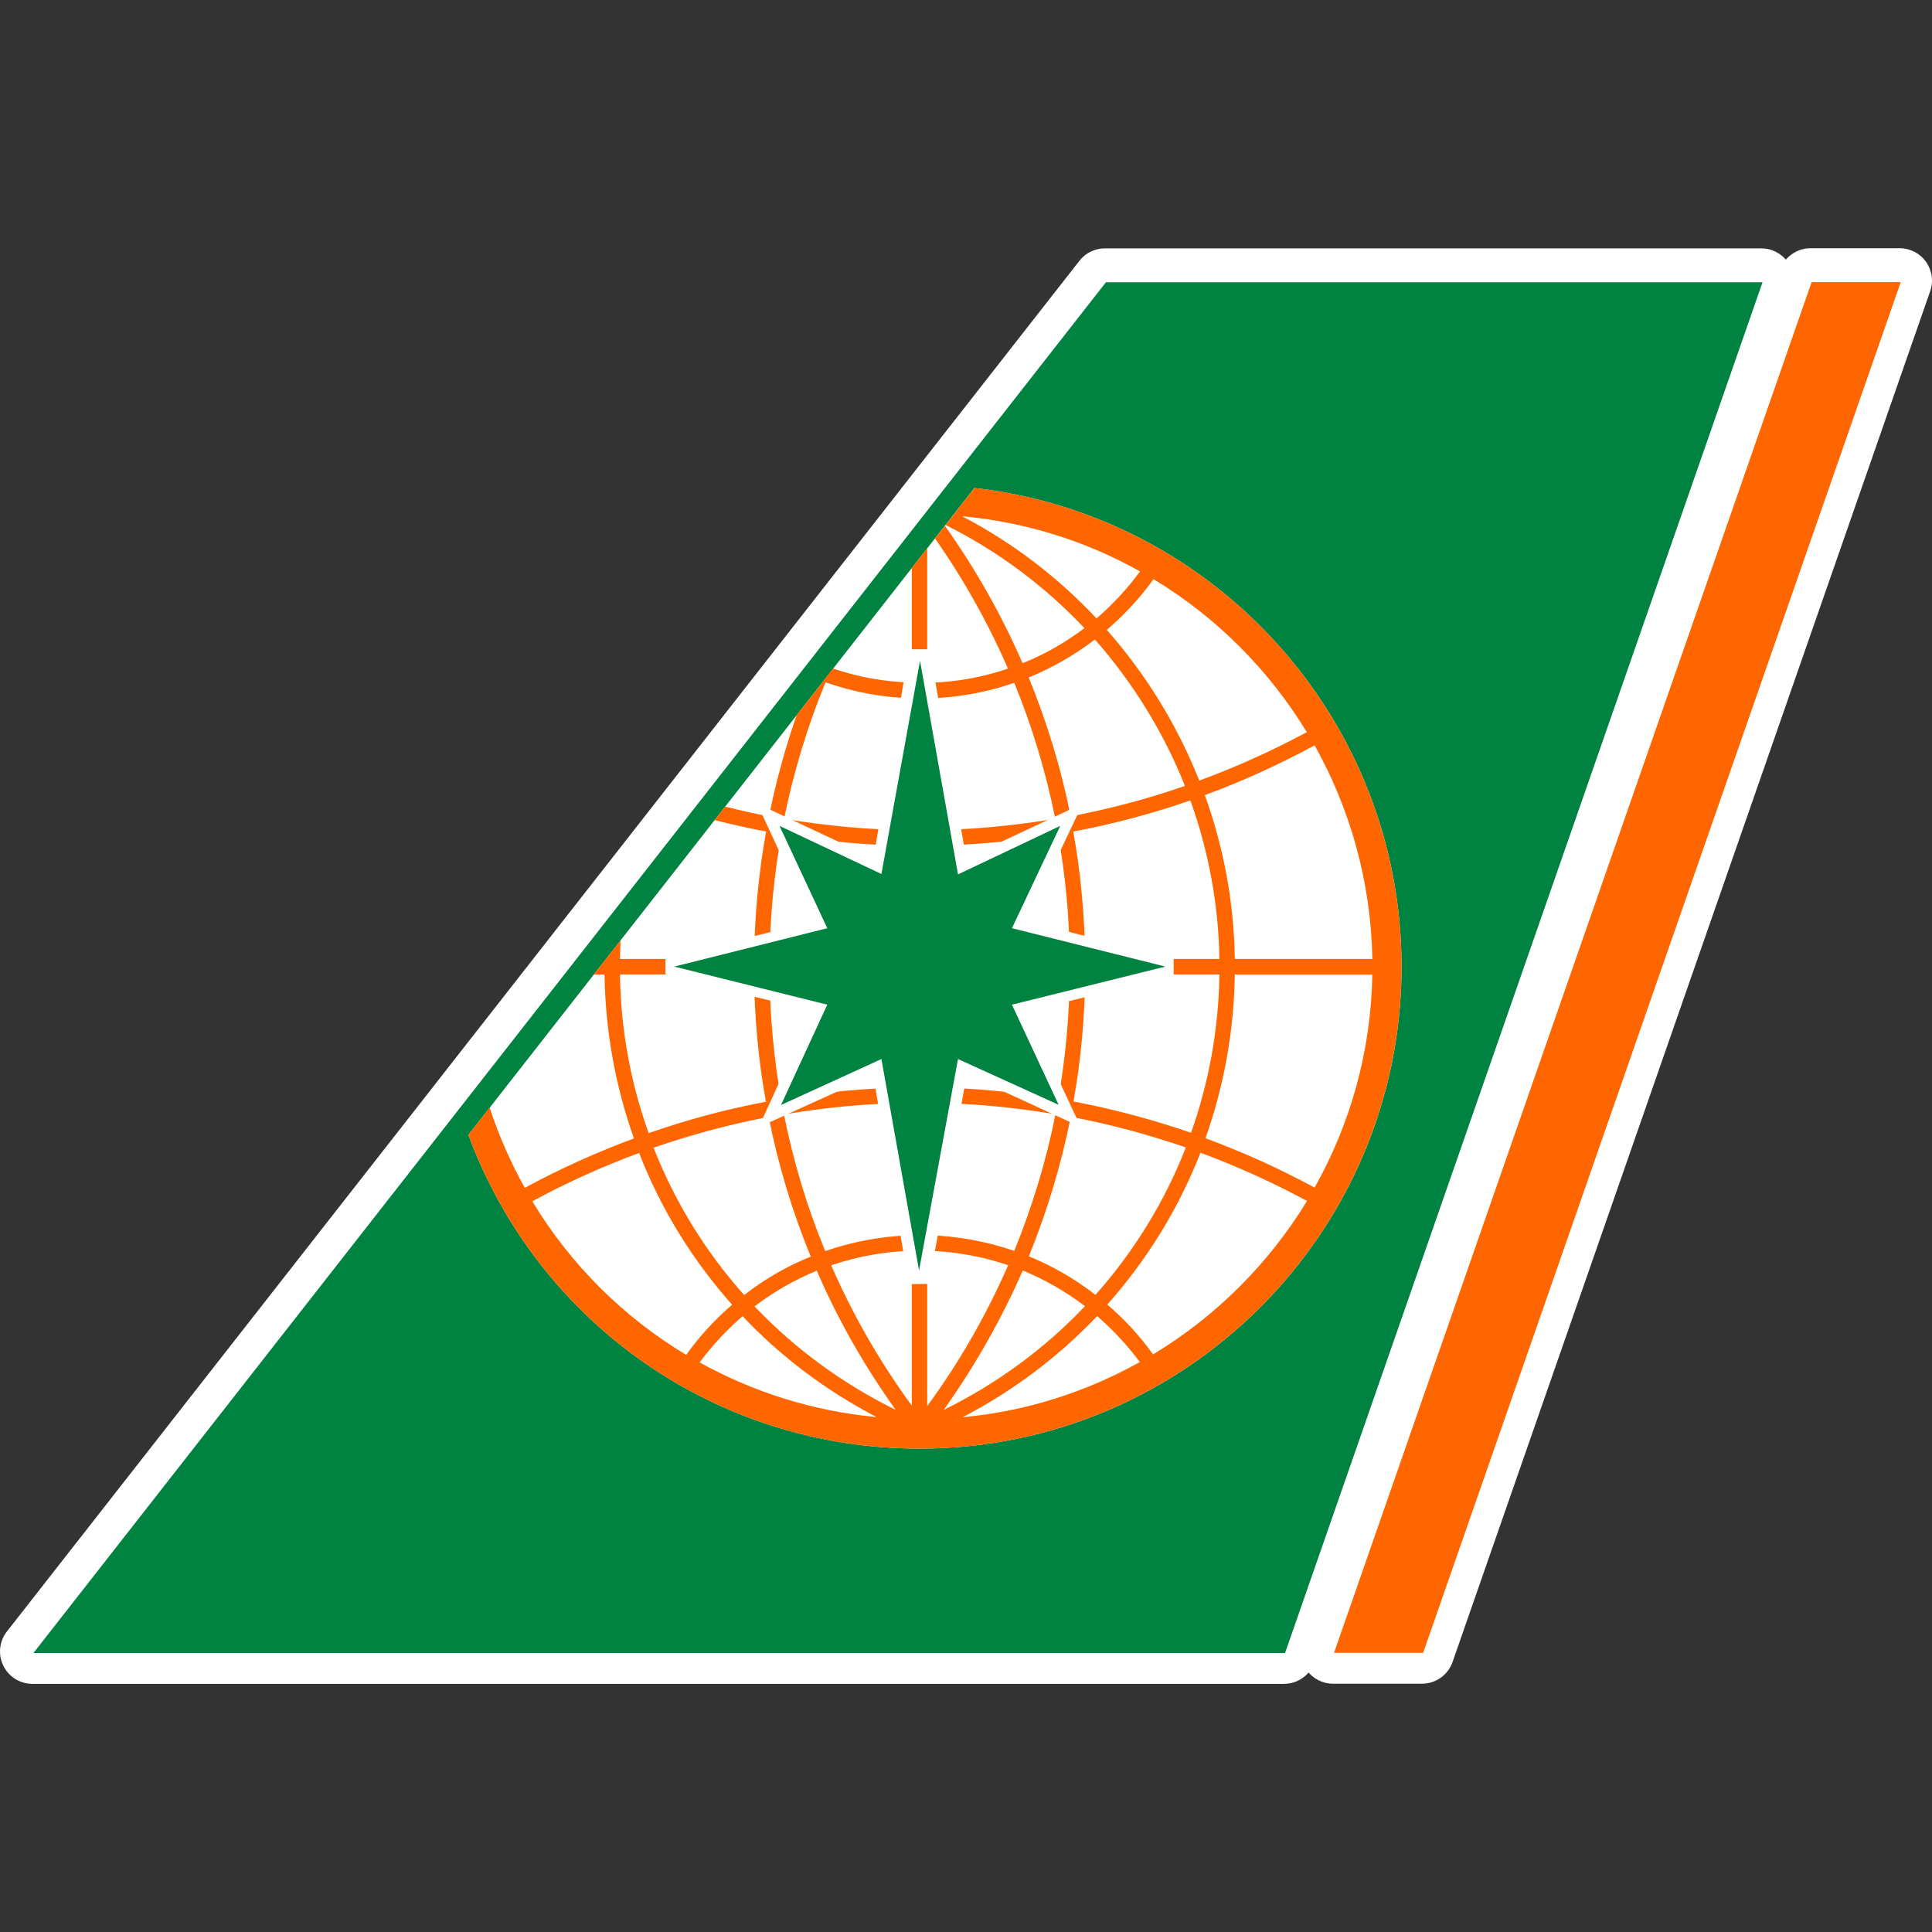 <?xml version="1.0" encoding="utf-8"?>
<!-- Generator: Adobe Illustrator 16.2.1, SVG Export Plug-In . SVG Version: 6.00 Build 0)  -->
<!DOCTYPE svg PUBLIC "-//W3C//DTD SVG 1.1//EN" "http://www.w3.org/Graphics/SVG/1.1/DTD/svg11.dtd">
<svg version="1.1" id="svg2" xmlns:svg="http://www.w3.org/2000/svg"
	 xmlns="http://www.w3.org/2000/svg" xmlns:xlink="http://www.w3.org/1999/xlink" x="0px" y="0px" width="50px" height="50px"
	 viewBox="517.429 203.649 50 50" enable-background="new 517.429 203.649 50 50" xml:space="preserve">
<rect x="517.429" y="203.649" width="50" height="50" fill="#333333" stroke="none"/>
<g id="layer1" transform="translate(-2190.77,-43.269)">
	<g id="g3609" transform="translate(35.433,35.35)">
		<path id="path3018" fill="#FFFFFF" d="M2722.612,218.345c-0.157-0.221-0.412-0.353-0.683-0.353h-2.306
			c-0.356,0-0.675,0.227-0.791,0.562l-12.359,35.474c-0.091,0.255-0.05,0.54,0.107,0.761c0.157,0.22,0.411,0.353,0.682,0.353h2.306
			c0.356,0,0.673-0.227,0.79-0.562l12.36-35.474C2722.809,218.848,2722.767,218.565,2722.612,218.345z"/>
		<path id="path3022" fill="#FFFFFF" d="M2719.033,218.349c-0.157-0.22-0.411-0.353-0.681-0.353h-16.993
			c-0.258,0-0.501,0.119-0.658,0.322l-27.758,35.475c-0.197,0.252-0.232,0.595-0.092,0.883c0.141,0.286,0.432,0.47,0.752,0.47h0.757
			h31.634c0.356,0,0.675-0.225,0.79-0.562l12.359-35.474C2719.23,218.853,2719.19,218.569,2719.033,218.349z"/>
		<path id="path3098" fill="#FFFFFF" d="M2697.988,224.198l-13.099,16.741c1.811,4.881,6.416,8.118,11.678,8.118
			c6.877,0,12.471-5.595,12.471-12.471C2709.038,230.222,2704.237,224.906,2697.988,224.198z"/>
		<path id="path3102" fill="#FF6600" d="M2719.65,218.869l-12.359,35.474h2.306l12.36-35.474H2719.65z"/>
		<path id="path3106" fill="#FFFFFF" d="M2701.411,227.868c1.016,1.152,1.829,2.476,2.392,3.901c0.954-0.35,1.882-0.77,2.785-1.256
			c-0.984-1.612-2.343-2.976-3.967-3.957C2702.266,227.048,2701.862,227.482,2701.411,227.868z"/>
		<path id="path3110" fill="#FFFFFF" d="M2704.723,236.387h3.558c-0.036-1.996-0.573-3.886-1.493-5.529
			c-0.915,0.495-1.866,0.929-2.841,1.288C2704.432,233.484,2704.701,234.919,2704.723,236.387z"/>
		<path id="path3114" fill="#FFFFFF" d="M2701.423,245.33c0.438,0.374,0.843,0.809,1.185,1.289c1.625-0.98,2.995-2.347,3.983-3.97
			c-0.89-0.483-1.812-0.896-2.757-1.249C2703.271,242.849,2702.449,244.173,2701.423,245.33z"/>
		<path id="path3118" fill="#FFFFFF" d="M2689.552,240.894c0.987-0.345,2-0.617,3.035-0.812c-0.193-1.077-0.297-2.177-0.306-3.295"
			/>
		<path id="path3122" fill="#FFFFFF" d="M2701.161,245.628c-0.993,1.047-2.163,1.932-3.481,2.618c1.652-0.153,3.2-0.656,4.587-1.428
			C2701.938,246.375,2701.565,245.98,2701.161,245.628z"/>
		<path id="path3126" fill="#FFFFFF" d="M2691.713,245.334c-1.024-1.153-1.845-2.476-2.406-3.927
			c-0.951,0.351-1.876,0.767-2.765,1.251c0.993,1.647,2.365,3.002,3.981,3.974C2690.872,246.146,2691.272,245.714,2691.713,245.334z
			"/>
		<path id="path3130" fill="#FFFFFF" d="M2690.872,246.827c1.387,0.768,2.939,1.263,4.579,1.415
			c-1.312-0.687-2.484-1.567-3.466-2.612C2691.575,245.984,2691.2,246.383,2690.872,246.827z"/>
		<path id="path3134" fill="#FFFFFF" d="M2701.144,227.571c0.415-0.359,0.793-0.761,1.126-1.217
			c-1.382-0.773-2.939-1.275-4.607-1.427C2698.982,225.614,2700.151,226.514,2701.144,227.571z"/>
		<path id="path3138" fill="#FFFFFF" d="M2696.364,229.639c-0.767-0.021-1.511-0.161-2.233-0.414
			c-0.473,1.146-0.828,2.326-1.071,3.533c1.088,0.182,2.192,0.287,3.304,0.297V229.639z"/>
		<path id="path3142" fill="#FFFFFF" d="M2699.231,228.732c0.571-0.229,1.107-0.537,1.599-0.908
			c-1.019-1.079-2.227-1.989-3.592-2.672l-0.015,0.025C2698.018,226.301,2698.689,227.489,2699.231,228.732z"/>
		<path id="path3146" fill="#FFFFFF" d="M2696.364,243.536v-3.428c-1.113,0.011-2.22,0.116-3.311,0.302
			c0.244,1.212,0.599,2.398,1.069,3.535C2694.835,243.699,2695.589,243.559,2696.364,243.536z"/>
		<path id="path3150" fill="#FFFFFF" d="M2694.278,244.314c0.555,1.274,1.25,2.487,2.086,3.634v-4.011
			C2695.641,243.957,2694.941,244.09,2694.278,244.314z"/>
		<path id="path3154" fill="#FFFFFF" d="M2696.762,247.958c0.843-1.149,1.535-2.369,2.095-3.646
			c-0.665-0.229-1.372-0.354-2.095-0.375V247.958z"/>
		<path id="path3158" fill="#FFFFFF" d="M2699.392,244.082c0.615,0.249,1.194,0.586,1.725,0.997c0.997-1.122,1.792-2.41,2.34-3.816
			c-0.973-0.332-1.97-0.603-2.979-0.795C2700.232,241.711,2699.865,242.917,2699.392,244.082z"/>
		<path id="path3162" fill="#FFFFFF" d="M2697.189,248.057c1.396-0.688,2.625-1.597,3.656-2.684
			c-0.497-0.379-1.039-0.689-1.608-0.925C2698.684,245.707,2698.001,246.912,2697.189,248.057z"/>
		<path id="path3166" fill="#FFFFFF" d="M2700.148,233.151c-1.113,0.191-2.247,0.295-3.385,0.308v2.928h3.687
			C2700.44,235.289,2700.338,234.214,2700.148,233.151z"/>
		<path id="path3170" fill="#FFFFFF" d="M2700.548,240.074c1.036,0.196,2.048,0.469,3.04,0.81c0.46-1.286,0.714-2.666,0.735-4.098
			h-3.472C2700.841,237.903,2700.74,238.997,2700.548,240.074z"/>
		<path id="path3174" fill="#FFFFFF" d="M2700.45,236.787h-3.687v2.922c1.143,0.007,2.273,0.114,3.392,0.305
			C2700.342,238.957,2700.44,237.883,2700.45,236.787z"/>
		<path id="path3178" fill="#FFFFFF" d="M2696.762,243.535c0.777,0.021,1.535,0.157,2.253,0.407
			c0.465-1.142,0.826-2.324,1.067-3.537c-1.095-0.183-2.206-0.29-3.32-0.297V243.535z"/>
		<path id="path3182" fill="#FFFFFF" d="M2696.364,239.711v-2.924h-3.682c0.013,1.097,0.112,2.174,0.299,3.228
			C2694.094,239.825,2695.225,239.722,2696.364,239.711z"/>
		<path id="path3186" fill="#FFFFFF" d="M2693.749,244.09c-0.48-1.167-0.844-2.372-1.089-3.615c-1.009,0.19-2.006,0.46-2.979,0.795
			c0.551,1.402,1.342,2.691,2.345,3.812C2692.555,244.673,2693.127,244.337,2693.749,244.09z"/>
		<path id="path3190" fill="#FFFFFF" d="M2692.293,245.377c1.032,1.084,2.257,1.991,3.652,2.678
			c-0.812-1.136-1.496-2.341-2.042-3.602C2693.331,244.689,2692.79,245,2692.293,245.377z"/>
		<path id="path3194" fill="#FFFFFF" d="M2700.851,236.387h3.472c-0.021-1.42-0.283-2.805-0.75-4.104
			c-0.987,0.34-1.998,0.612-3.03,0.805C2700.736,234.168,2700.838,235.275,2700.851,236.387z"/>
		<path id="path3198" fill="#FFFFFF" d="M2703.431,231.907c-0.551-1.386-1.343-2.667-2.33-3.789
			c-0.525,0.403-1.104,0.734-1.714,0.981c0.475,1.16,0.84,2.358,1.086,3.597C2701.474,232.504,2702.464,232.245,2703.431,231.907z"
			/>
		<path id="path3202" fill="#FFFFFF" d="M2696.364,233.459c-1.136-0.013-2.265-0.116-3.376-0.303
			c-0.188,1.059-0.293,2.133-0.306,3.23h3.682V233.459z"/>
		<path id="path3206" fill="#FFFFFF" d="M2699.015,229.24c-0.719,0.246-1.475,0.383-2.253,0.403v3.412
			c1.114-0.011,2.225-0.114,3.315-0.297C2699.834,231.551,2699.48,230.374,2699.015,229.24z"/>
		<path id="path3210" fill="#FFFFFF" d="M2703.963,241.025c0.971,0.354,1.916,0.786,2.824,1.277
			c0.922-1.639,1.459-3.514,1.495-5.517h-3.559C2704.702,238.264,2704.436,239.692,2703.963,241.025z"/>
		<path id="path3218" fill="#008240" d="M2697.167,224.669c0,0,0.003,0.004,0.005,0.005"/>
		<path id="path3222" fill="#008240" d="M2697.983,224.198l3.978-5.085L2697.983,224.198h0.005
			c6.248,0.708,11.05,6.023,11.05,12.389c0,6.876-5.594,12.471-12.471,12.471c-5.262,0-9.867-3.237-11.679-8.118v-0.001
			l-10.5,13.409h31.635l12.357-35.475h-16.993l-27.756,35.475h0.757l10.5-13.409"/>
		<path id="path3226" fill="#FF6600" d="M2697.988,224.198l-0.278,0.353l-0.22,0.282l-0.056,0.073l-0.198,0.248
			c1.367,0.681,2.575,1.591,3.595,2.67c-0.493,0.371-1.028,0.68-1.6,0.908c-0.542-1.243-1.213-2.432-2.009-3.555l-0.258,0.326
			c0.746,1.066,1.378,2.196,1.888,3.37c-0.664,0.225-1.366,0.353-2.09,0.366v-3.481l-0.398,0.512v2.962
			c-0.698-0.015-1.379-0.139-2.037-0.362c-0.01-0.005-0.258,0.335-0.258,0.335l-0.688,0.878c-0.298,0.853-0.536,1.726-0.714,2.613
			c-0.383-0.073-0.761-0.159-1.133-0.253l-0.273,0.35c0.442,0.111,0.882,0.21,1.332,0.295c-0.196,1.079-0.299,2.185-0.311,3.298
			h-3.471l0.014-0.482l-0.69,0.884h0.276c0.021,1.479,0.287,2.906,0.761,4.242c-0.969,0.361-1.914,0.786-2.824,1.279
			c-0.365-0.651-0.671-1.343-0.91-2.075l-0.276,0.354l-0.274,0.352c1.811,4.881,6.416,8.118,11.678,8.118
			c6.877,0,12.471-5.595,12.471-12.471C2709.038,230.222,2704.237,224.906,2697.988,224.198 M2708.282,236.386h-3.559
			c-0.021-1.467-0.292-2.901-0.776-4.24c0.975-0.359,1.925-0.793,2.841-1.288C2707.709,232.501,2708.247,234.391,2708.282,236.386
			 M2692.682,236.787h3.682v2.923c-1.141,0.012-2.272,0.115-3.384,0.305C2692.794,238.961,2692.693,237.884,2692.682,236.787
			 M2696.762,233.459c1.14-0.013,2.272-0.117,3.385-0.307c0.191,1.06,0.294,2.138,0.303,3.233h-3.688V233.459 M2700.45,236.787
			c-0.009,1.096-0.11,2.17-0.297,3.227c-1.116-0.188-2.248-0.298-3.391-0.305v-2.922H2700.45 M2693.054,240.41
			c1.09-0.186,2.197-0.289,3.311-0.302v3.428c-0.775,0.022-1.529,0.164-2.242,0.409
			C2693.652,242.809,2693.297,241.622,2693.054,240.41 M2693.749,244.09c-0.621,0.247-1.194,0.582-1.724,0.993
			c-1.003-1.122-1.794-2.412-2.345-3.813c0.972-0.335,1.968-0.605,2.979-0.795C2692.906,241.718,2693.269,242.923,2693.749,244.09
			 M2696.762,240.108c1.116,0.009,2.225,0.113,3.32,0.297c-0.241,1.213-0.603,2.396-1.067,3.536
			c-0.718-0.247-1.476-0.385-2.253-0.408V240.108 M2700.477,240.47c1.011,0.19,2.006,0.461,2.979,0.793
			c-0.548,1.406-1.343,2.695-2.34,3.816c-0.532-0.412-1.109-0.748-1.724-0.997C2699.865,242.917,2700.232,241.711,2700.477,240.47
			 M2700.548,240.075c0.192-1.078,0.293-2.172,0.302-3.288h3.475c-0.022,1.43-0.278,2.811-0.735,4.097
			C2702.595,240.543,2701.585,240.27,2700.548,240.075 M2700.85,236.386c-0.011-1.112-0.115-2.219-0.307-3.298
			c1.034-0.192,2.044-0.465,3.03-0.805c0.467,1.3,0.729,2.684,0.751,4.103H2700.85 M2706.587,230.516
			c-0.903,0.484-1.83,0.904-2.784,1.254c-0.564-1.425-1.378-2.75-2.393-3.901c0.45-0.386,0.855-0.82,1.209-1.312
			C2704.244,227.537,2705.602,228.901,2706.587,230.516 M2697.663,224.928c1.668,0.153,3.223,0.652,4.607,1.428
			c-0.333,0.456-0.71,0.858-1.126,1.217C2700.151,226.514,2698.982,225.615,2697.663,224.928 M2701.103,228.118
			c0.985,1.122,1.778,2.402,2.329,3.789c-0.967,0.338-1.958,0.597-2.958,0.789c-0.245-1.238-0.611-2.438-1.086-3.595
			C2699.997,228.853,2700.576,228.521,2701.103,228.118 M2699.015,229.24c0.465,1.134,0.82,2.311,1.062,3.519
			c-1.09,0.181-2.2,0.286-3.315,0.299v-3.414C2697.539,229.624,2698.297,229.488,2699.015,229.24 M2694.131,229.227
			c0.72,0.251,1.466,0.392,2.233,0.412v3.416c-1.112-0.01-2.218-0.115-3.306-0.296
			C2693.304,231.551,2693.659,230.371,2694.131,229.227 M2692.989,233.156c1.11,0.186,2.239,0.29,3.375,0.303v2.927h-3.682
			C2692.693,235.29,2692.798,234.215,2692.989,233.156 M2688.811,236.787h3.471c0.009,1.118,0.111,2.217,0.306,3.294
			c-1.035,0.195-2.047,0.468-3.035,0.812C2689.09,239.599,2688.83,238.219,2688.811,236.787 M2689.307,241.407
			c0.561,1.451,1.381,2.774,2.406,3.927c-0.441,0.38-0.841,0.812-1.189,1.298c-1.616-0.972-2.988-2.326-3.981-3.974
			C2687.431,242.174,2688.356,241.758,2689.307,241.407 M2690.872,246.827c0.329-0.443,0.704-0.843,1.112-1.197
			c0.983,1.045,2.156,1.926,3.467,2.612C2693.811,248.09,2692.259,247.595,2690.872,246.827 M2692.293,245.377
			c0.497-0.377,1.038-0.688,1.611-0.924c0.543,1.261,1.229,2.466,2.042,3.602C2694.55,247.368,2693.327,246.461,2692.293,245.377
			 M2696.364,247.948c-0.836-1.146-1.532-2.359-2.086-3.634c0.664-0.225,1.363-0.356,2.086-0.377V247.948 M2696.762,243.937
			c0.724,0.021,1.43,0.146,2.095,0.375c-0.56,1.277-1.252,2.497-2.095,3.646V243.937 M2699.235,244.448
			c0.571,0.235,1.113,0.546,1.61,0.924c-1.031,1.087-2.259,1.996-3.656,2.685C2698.003,246.912,2698.684,245.708,2699.235,244.448
			 M2697.679,248.246c1.317-0.687,2.488-1.571,3.481-2.618c0.404,0.353,0.777,0.747,1.105,1.19
			C2700.88,247.59,2699.331,248.093,2697.679,248.246 M2702.607,246.62c-0.341-0.48-0.746-0.915-1.184-1.29
			c1.027-1.157,1.846-2.481,2.411-3.93c0.945,0.352,1.866,0.766,2.758,1.249C2705.602,244.272,2704.233,245.639,2702.607,246.62
			 M2706.788,242.303c-0.91-0.491-1.854-0.921-2.825-1.277c0.473-1.333,0.739-2.762,0.76-4.238h3.559
			C2708.247,238.789,2707.709,240.664,2706.788,242.303z"/>
		<path id="path3230" fill="#FFFFFF" d="M2697.786,239.376l2.949,1.358l-1.395-2.989l3.801-0.934v-0.448l-3.801-0.95l1.448-3.05
			l-3.016,1.417l-0.946-5.409h-0.529l-0.927,5.405l-3.011-1.413l1.42,3.061l-3.792,0.939v0.443l3.792,0.918l-1.377,3.017
			l2.963-1.346l0.922,5.406l0.521-0.005L2697.786,239.376z"/>
		<path id="path3234" fill="#008240" d="M2696.576,228.67l0.983,5.527l2.646-1.255l-1.25,2.648l3.97,0.993l-3.97,0.986l1.208,2.591
			l-2.604-1.184l-1.008,5.471l-0.974-5.471l-2.598,1.188l1.197-2.595l-3.96-0.986l3.96-0.993l-1.236-2.648l2.637,1.245
			L2696.576,228.67z"/>
	</g>
</g>
</svg>
